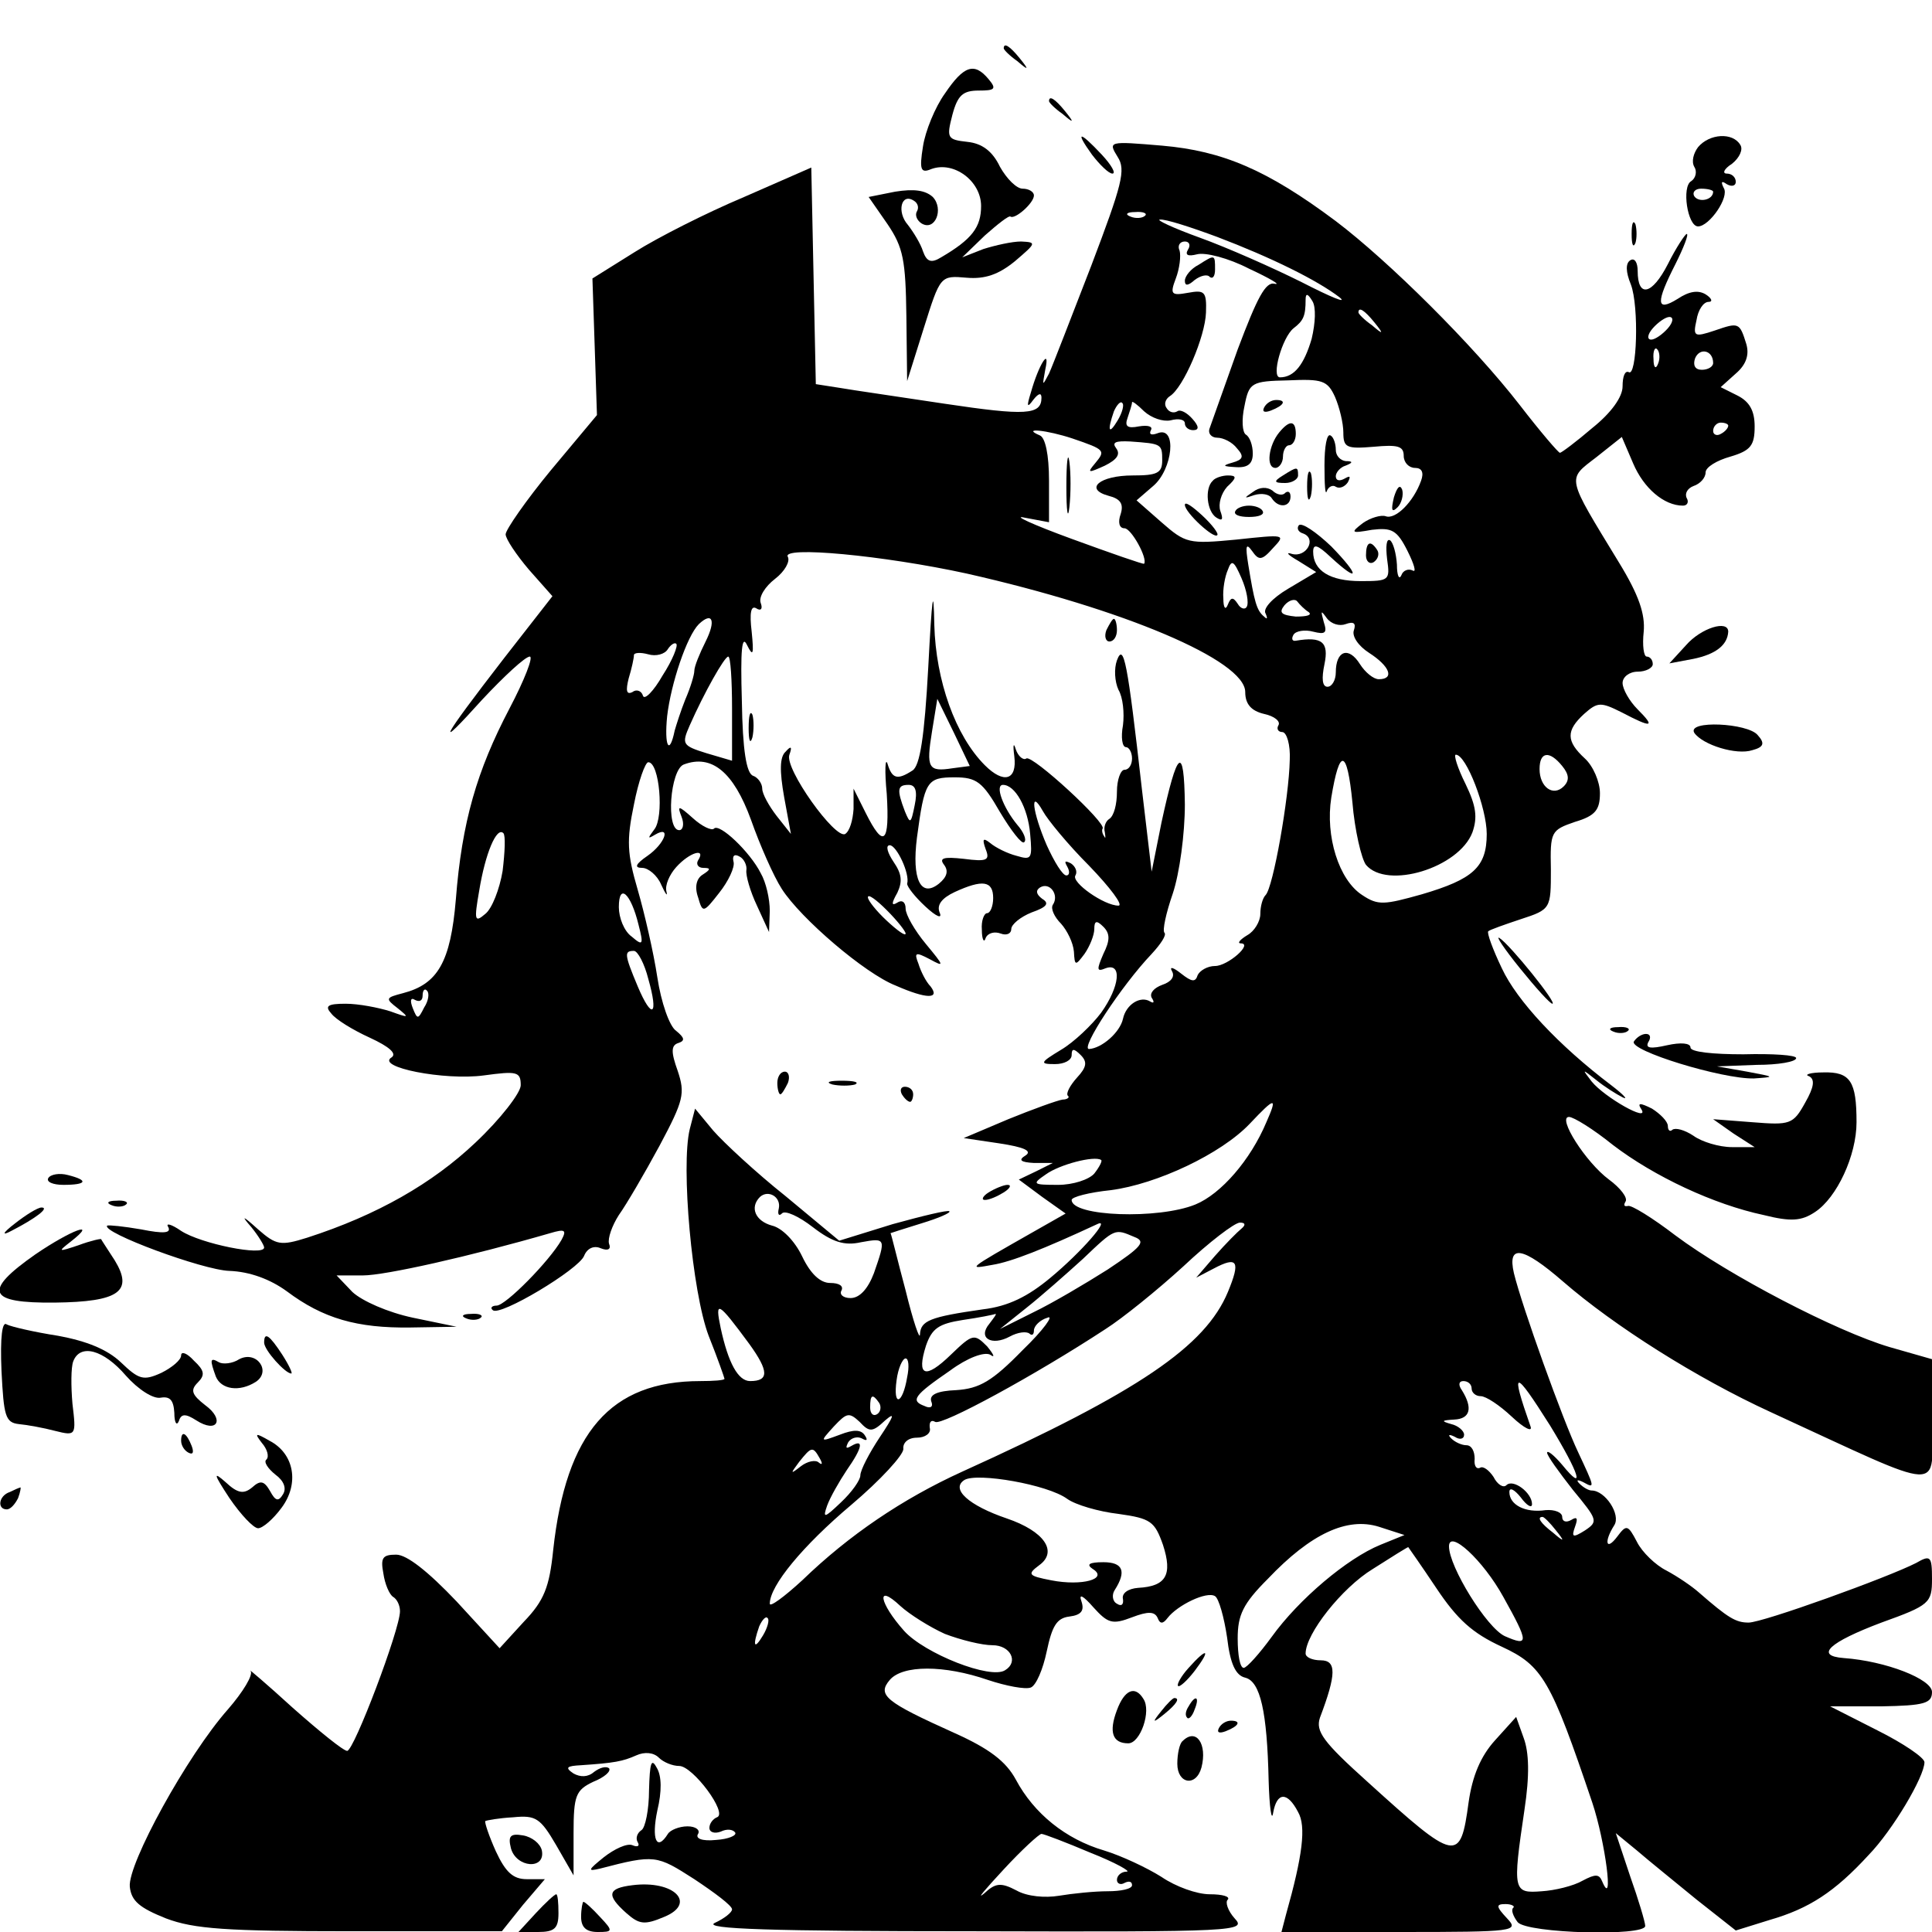<?xml version="1.0" standalone="no"?>
<!DOCTYPE svg PUBLIC "-//W3C//DTD SVG 20010904//EN"
 "http://www.w3.org/TR/2001/REC-SVG-20010904/DTD/svg10.dtd">
<svg version="1.0" xmlns="http://www.w3.org/2000/svg"
 width="256pt" height="256pt" viewBox="0 0 256 256"
 preserveAspectRatio="xMidYMid meet">

<g transform="translate(0,256) scale(0.1,-0.1)"
fill="#000000" stroke="none">
<path d="M1330 2496 c0 -2 8 -10 18 -17 15 -13 16 -12 3 4 -13 16 -21 21 -21
13z"/>
<path d="M1252 2436 c-13 -18 -26 -50 -29 -70 -5 -31 -3 -36 11 -30 30 11 66
-16 66 -49 0 -28 -12 -44 -53 -68 -13 -8 -19 -6 -24 8 -3 10 -13 26 -20 35
-15 17 -9 43 8 32 5 -3 7 -9 4 -14 -3 -5 0 -12 6 -16 18 -11 30 19 15 35 -10
9 -25 11 -50 7 l-35 -7 25 -36 c21 -31 24 -48 25 -122 l1 -86 22 70 c22 70 22
70 57 67 24 -2 42 4 64 22 28 24 29 25 8 26 -12 0 -34 -5 -50 -10 l-28 -11 30
29 c17 15 32 27 34 25 6 -4 31 18 31 28 0 5 -7 9 -15 9 -8 0 -21 13 -30 29
-10 21 -24 31 -43 33 -27 3 -28 5 -20 36 7 26 14 32 35 32 21 0 24 2 13 15
-19 23 -33 18 -58 -19z"/>
<path d="M1390 2426 c0 -2 8 -10 18 -17 15 -13 16 -12 3 4 -13 16 -21 21 -21
13z"/>
<path d="M1447 2355 c10 -13 22 -25 27 -25 5 0 -1 11 -14 25 -30 32 -36 32
-13 0z"/>
<path d="M2250 2365 c-6 -8 -9 -19 -5 -26 4 -6 2 -15 -4 -19 -13 -7 -5 -60 9
-60 15 0 42 39 34 51 -4 8 -3 10 4 5 7 -4 12 -2 12 3 0 6 -5 11 -12 11 -6 0
-4 6 7 13 10 8 15 19 11 25 -10 17 -41 15 -56 -3z m20 -59 c0 -11 -19 -15 -25
-6 -3 5 1 10 9 10 9 0 16 -2 16 -4z"/>
<path d="M1481 2352 c11 -17 6 -36 -35 -144 -26 -67 -51 -132 -56 -143 -9 -17
-9 -17 -5 5 7 32 -9 6 -19 -30 -6 -19 -5 -21 3 -10 7 9 11 10 11 3 0 -23 -21
-24 -128 -8 -59 9 -122 18 -139 21 l-32 5 -3 143 -3 144 -89 -39 c-50 -21
-115 -54 -145 -73 l-56 -35 3 -90 3 -91 -61 -73 c-33 -40 -60 -79 -60 -85 0
-6 14 -27 31 -47 l31 -35 -64 -82 c-85 -110 -93 -126 -29 -55 29 31 57 57 63
57 5 0 -7 -31 -27 -69 -43 -82 -63 -150 -71 -253 -7 -83 -24 -112 -70 -124
-23 -6 -24 -7 -7 -20 16 -13 15 -13 -10 -4 -16 5 -42 10 -59 10 -24 0 -28 -3
-19 -13 6 -8 29 -22 51 -32 26 -12 36 -21 29 -26 -22 -13 70 -31 122 -24 44 6
49 5 49 -13 0 -10 -27 -45 -60 -76 -57 -54 -130 -96 -223 -126 -35 -11 -41
-10 -65 11 -21 19 -23 19 -9 3 9 -11 17 -24 17 -27 0 -12 -84 5 -110 22 -13 9
-21 11 -17 5 4 -8 -6 -9 -36 -3 -23 4 -43 6 -45 5 -8 -9 127 -59 162 -60 27
-1 54 -11 76 -27 48 -36 93 -49 164 -48 l61 1 -58 12 c-33 7 -67 22 -80 34
l-21 22 35 0 c29 0 141 25 248 56 20 6 22 4 15 -9 -16 -28 -74 -87 -86 -87 -6
0 -9 -3 -5 -6 9 -9 114 54 121 72 4 10 13 14 22 10 10 -4 14 -1 11 6 -2 7 4
24 13 38 10 14 34 55 54 92 32 60 34 69 24 99 -9 25 -9 34 1 37 9 3 8 7 -3 16
-9 6 -20 38 -25 71 -5 33 -17 85 -26 116 -14 48 -15 65 -5 113 6 31 15 56 19
56 15 0 21 -73 8 -89 -9 -12 -9 -13 1 -7 22 13 13 -12 -10 -28 -16 -11 -18
-16 -7 -16 8 0 20 -10 25 -22 6 -13 9 -17 7 -9 -2 8 4 22 13 32 18 20 40 26
29 9 -3 -5 0 -10 7 -10 10 0 10 -2 -1 -9 -8 -5 -11 -16 -6 -30 6 -21 7 -21 28
6 12 15 21 34 19 41 -2 8 1 11 8 7 6 -3 10 -12 9 -18 -1 -7 5 -28 14 -47 l16
-35 1 28 c0 16 -5 38 -12 50 -14 28 -55 67 -62 59 -3 -3 -16 3 -28 14 -19 17
-21 17 -15 2 4 -10 2 -18 -3 -18 -18 0 -12 80 6 87 37 14 66 -10 89 -73 12
-34 30 -75 41 -92 25 -39 110 -112 151 -128 41 -18 59 -18 46 -1 -6 6 -13 20
-16 30 -6 15 -4 16 15 6 20 -11 19 -9 -5 20 -15 18 -27 39 -27 47 0 9 -5 12
-11 8 -8 -5 -8 -1 0 13 7 15 6 25 -5 41 -8 12 -11 22 -5 22 9 0 27 -38 23 -51
0 -4 10 -17 24 -30 15 -14 23 -17 19 -8 -4 10 3 19 20 27 37 17 51 15 51 -8 0
-11 -4 -20 -8 -20 -4 0 -8 -10 -7 -22 0 -13 3 -18 5 -11 3 7 12 9 20 6 8 -3
14 0 14 6 0 6 12 16 27 22 20 7 24 12 14 18 -8 6 -9 11 -3 15 13 8 26 -10 17
-23 -3 -5 2 -16 11 -25 8 -9 16 -25 17 -37 1 -19 2 -19 14 -3 7 10 13 25 13
33 0 11 3 12 12 3 9 -9 9 -18 0 -36 -9 -21 -9 -24 3 -19 22 8 19 -24 -6 -59
-12 -16 -36 -39 -53 -49 -28 -17 -29 -19 -8 -19 12 0 22 5 22 12 0 9 3 9 12 0
9 -9 8 -16 -5 -30 -9 -10 -15 -21 -12 -24 3 -2 -1 -5 -7 -5 -7 -1 -40 -13 -72
-26 l-59 -25 47 -7 c33 -5 44 -10 35 -16 -10 -6 -7 -9 11 -10 l25 0 -22 -11
-23 -11 31 -23 31 -22 -44 -25 c-88 -50 -86 -49 -53 -43 25 4 68 21 139 54 19
9 -21 -37 -62 -71 -30 -25 -56 -38 -90 -42 -70 -10 -82 -15 -83 -33 0 -9 -9
17 -19 58 -11 41 -19 75 -20 76 0 0 18 6 41 13 23 7 39 14 37 16 -2 2 -35 -6
-75 -17 l-71 -22 -71 59 c-39 31 -82 71 -96 87 l-24 29 -7 -27 c-12 -49 3
-216 25 -274 12 -30 21 -56 21 -57 0 -2 -15 -3 -32 -3 -119 0 -178 -68 -195
-224 -5 -49 -12 -67 -39 -95 l-32 -35 -57 62 c-38 40 -66 62 -80 62 -18 0 -21
-4 -17 -25 2 -14 8 -28 13 -31 5 -3 9 -11 9 -19 0 -24 -61 -185 -70 -185 -5 0
-37 26 -72 57 -35 32 -60 53 -56 49 4 -5 -10 -28 -30 -51 -54 -61 -133 -205
-130 -235 2 -19 13 -28 48 -42 37 -14 80 -17 245 -17 l200 0 28 35 29 34 -24
0 c-18 0 -28 9 -41 37 -9 20 -15 38 -14 40 2 1 18 4 37 5 30 3 36 -1 57 -37
l23 -40 0 56 c0 50 3 57 26 68 15 6 24 14 21 18 -4 3 -12 1 -20 -5 -8 -7 -18
-7 -27 -2 -12 8 -9 10 10 11 44 3 55 5 73 13 11 5 23 4 30 -3 6 -6 18 -11 27
-11 18 0 65 -63 50 -68 -5 -2 -10 -8 -10 -14 0 -6 7 -8 15 -5 8 4 16 3 19 -1
3 -4 -9 -9 -25 -10 -19 -2 -28 2 -24 8 3 5 -3 10 -14 10 -11 0 -23 -5 -26 -10
-15 -24 -22 -7 -14 31 6 25 6 46 -1 57 -7 13 -9 6 -10 -30 0 -26 -5 -50 -10
-53 -6 -4 -8 -11 -5 -16 3 -5 0 -7 -7 -4 -7 3 -24 -5 -38 -16 -21 -17 -22 -19
-5 -15 73 19 75 18 125 -14 27 -18 50 -35 50 -40 0 -4 -10 -12 -23 -18 -16 -8
75 -11 342 -11 351 -1 363 0 347 17 -9 10 -13 22 -9 25 3 4 -7 7 -24 7 -17 0
-45 10 -64 23 -19 12 -53 28 -76 35 -51 15 -93 49 -117 94 -13 24 -35 41 -82
62 -91 41 -102 50 -85 70 17 20 72 20 130 0 24 -8 50 -13 57 -10 7 3 16 24 21
48 7 33 13 44 30 46 16 2 20 8 16 20 -4 11 2 8 16 -8 19 -21 25 -23 51 -13 21
8 30 8 34 -1 3 -8 7 -8 13 0 13 17 52 36 63 29 5 -3 12 -28 16 -55 4 -34 11
-50 24 -53 20 -5 29 -45 31 -136 1 -36 4 -56 6 -43 5 28 19 28 33 1 11 -19 6
-58 -16 -136 l-6 -23 157 0 c153 0 158 1 142 18 -15 16 -15 19 -2 19 8 0 13
-3 10 -5 -3 -3 0 -11 6 -19 13 -15 169 -19 169 -5 0 5 -9 35 -20 66 l-19 57
28 -23 c15 -13 51 -42 79 -65 l52 -41 45 14 c52 15 86 37 131 86 32 33 74 104
74 123 0 6 -28 25 -62 42 l-63 32 68 0 c57 1 67 4 67 19 0 17 -61 41 -117 45
-39 3 -19 21 50 47 64 23 67 26 67 58 0 30 -2 32 -21 21 -37 -19 -203 -79
-222 -79 -17 0 -27 6 -66 40 -9 8 -28 21 -43 29 -14 7 -32 24 -39 38 -12 23
-14 23 -26 7 -15 -20 -18 -7 -4 15 9 14 -12 46 -30 46 -4 0 -11 4 -16 9 -5 5
-3 6 5 2 16 -9 15 -7 -7 40 -20 42 -74 192 -85 237 -9 39 12 35 65 -11 68 -59
177 -128 275 -173 237 -109 214 -108 214 -10 l0 80 -56 16 c-71 21 -213 95
-284 148 -30 23 -59 41 -63 39 -5 -1 -6 1 -3 6 3 5 -7 18 -22 29 -31 23 -69
83 -53 83 6 0 32 -16 58 -37 55 -42 134 -79 200 -93 36 -9 50 -8 68 4 29 19
55 75 55 119 0 54 -8 67 -44 66 -17 0 -26 -3 -19 -5 8 -4 7 -14 -5 -35 -16
-29 -20 -30 -70 -26 l-52 4 27 -19 28 -18 -30 0 c-17 0 -40 7 -51 15 -12 8
-24 11 -28 8 -3 -3 -6 -1 -6 5 0 6 -10 16 -21 23 -16 8 -20 8 -14 -1 11 -18
-49 16 -66 37 -13 17 -13 17 6 2 11 -9 27 -19 35 -23 8 -4 2 3 -15 16 -70 53
-125 112 -145 155 -12 25 -20 47 -18 49 2 2 22 9 43 16 40 13 40 14 40 66 -1
50 0 52 32 63 27 8 33 16 33 38 0 15 -9 36 -20 46 -25 23 -25 37 -1 59 18 16
22 16 50 2 40 -21 45 -20 21 4 -11 11 -20 27 -20 35 0 8 9 15 20 15 11 0 20 5
20 10 0 6 -4 10 -8 10 -4 0 -6 15 -4 33 2 23 -6 48 -33 92 -70 115 -69 109
-30 139 l34 27 15 -35 c14 -33 41 -56 66 -56 6 0 8 5 5 10 -3 6 1 13 9 16 9 3
16 11 16 18 0 7 15 16 33 21 27 8 32 15 32 40 0 21 -7 33 -23 41 l-22 11 20
18 c14 12 18 25 14 39 -9 29 -10 29 -42 18 -27 -9 -29 -8 -24 14 2 13 9 24 16
24 6 0 4 5 -4 10 -10 6 -22 4 -37 -6 -29 -18 -29 -5 -3 46 11 22 18 40 15 40
-2 0 -14 -18 -25 -40 -21 -41 -40 -45 -40 -9 0 11 -4 18 -10 14 -6 -4 -6 -15
1 -32 11 -29 8 -124 -3 -116 -5 2 -8 -6 -8 -19 0 -14 -15 -35 -40 -55 -21 -18
-41 -33 -43 -33 -2 0 -26 28 -53 63 -62 80 -174 191 -244 244 -91 68 -150 93
-230 100 -71 6 -72 6 -59 -15z m36 -78 c-3 -3 -12 -4 -19 -1 -8 3 -5 6 6 6 11
1 17 -2 13 -5z m96 -28 c71 -27 132 -57 162 -80 11 -9 -11 0 -50 20 -38 19
-99 46 -135 59 -36 13 -59 24 -53 24 7 1 41 -10 76 -23z m-39 -17 c-4 -7 0 -9
12 -6 11 3 42 -5 69 -19 28 -13 43 -22 34 -20 -12 3 -23 -18 -49 -87 -18 -51
-35 -98 -37 -104 -3 -7 2 -13 10 -13 8 0 20 -6 26 -14 10 -11 8 -15 -6 -19
-14 -4 -13 -5 5 -6 16 -1 22 5 22 18 0 11 -4 22 -9 25 -5 3 -6 20 -2 38 6 31
9 33 58 34 45 2 52 0 62 -22 6 -14 11 -35 11 -47 0 -20 4 -22 40 -19 32 3 40
1 40 -12 0 -9 7 -16 15 -16 9 0 12 -6 8 -17 -10 -28 -34 -52 -47 -47 -6 2 -20
-2 -30 -9 -17 -13 -16 -14 12 -9 26 3 33 0 47 -28 9 -18 12 -29 7 -26 -6 3
-13 0 -15 -6 -3 -7 -6 -1 -6 14 -1 15 -5 29 -9 32 -5 3 -6 -8 -4 -25 4 -28 3
-29 -35 -29 -41 0 -63 14 -63 39 0 11 6 9 23 -7 39 -36 39 -25 1 14 -20 19
-39 32 -43 28 -3 -4 -1 -9 6 -11 18 -7 4 -32 -15 -27 -9 3 -6 -1 8 -9 l24 -15
-37 -22 c-22 -13 -34 -27 -30 -33 3 -7 2 -8 -2 -4 -10 8 -13 20 -21 69 -4 25
-3 29 5 18 9 -13 13 -13 28 4 17 18 16 18 -49 11 -63 -6 -67 -5 -99 23 l-33
29 22 19 c26 22 32 80 6 70 -8 -3 -12 -2 -9 4 3 5 -4 7 -16 5 -15 -3 -19 0
-15 11 3 9 6 18 6 21 0 2 7 -3 16 -12 10 -9 25 -14 35 -12 11 3 19 1 19 -4 0
-5 5 -9 11 -9 8 0 8 5 -1 15 -7 8 -16 13 -20 10 -5 -3 -11 -1 -14 4 -4 5 -2
12 4 16 18 11 47 79 48 111 1 28 -2 30 -24 26 -22 -4 -24 -2 -16 19 5 13 7 30
5 37 -3 6 0 12 7 12 6 0 8 -5 4 -11z m164 -118 c-10 -34 -23 -51 -42 -51 -12
0 3 53 18 65 13 10 16 16 16 38 0 9 3 8 9 -2 5 -8 4 -29 -1 -50z m83 22 c13
-16 12 -17 -3 -4 -10 7 -18 15 -18 17 0 8 8 3 21 -13z m389 -8 c-7 -8 -17 -15
-22 -15 -6 0 -5 7 2 15 7 8 17 15 22 15 6 0 5 -7 -2 -15z m-13 -47 c-3 -8 -6
-5 -6 6 -1 11 2 17 5 13 3 -3 4 -12 1 -19z m73 1 c0 -5 -7 -9 -15 -9 -9 0 -12
6 -9 15 6 15 24 11 24 -6z m-789 -76 c-12 -20 -14 -14 -5 12 4 9 9 14 11 11 3
-2 0 -13 -6 -23z m809 -7 c0 -3 -4 -8 -10 -11 -5 -3 -10 -1 -10 4 0 6 5 11 10
11 6 0 10 -2 10 -4z m-869 -17 c44 -15 44 -16 30 -33 -11 -13 -9 -13 13 -3 16
8 21 15 15 23 -6 8 -1 10 19 9 41 -3 42 -3 42 -25 0 -17 -7 -20 -39 -20 -44 0
-65 -18 -32 -27 16 -4 20 -11 16 -24 -4 -11 -2 -19 5 -19 9 0 31 -40 26 -47
-1 -1 -44 14 -96 33 -52 19 -80 32 -62 28 l32 -6 0 55 c0 35 -5 57 -12 60 -26
11 10 7 43 -4z m-140 -179 c208 -47 369 -115 369 -157 0 -16 8 -25 25 -29 14
-3 22 -10 19 -15 -3 -5 0 -9 5 -9 6 0 11 -17 10 -37 -1 -50 -22 -169 -32 -179
-4 -4 -7 -15 -7 -25 0 -10 -8 -23 -17 -28 -10 -6 -14 -11 -9 -11 17 0 -17 -30
-34 -30 -10 0 -20 -6 -23 -12 -3 -10 -8 -9 -22 2 -10 8 -16 10 -12 3 4 -7 -1
-14 -13 -18 -11 -4 -17 -11 -14 -17 4 -6 3 -8 -2 -5 -13 8 -32 -4 -36 -23 -4
-18 -28 -39 -45 -40 -12 0 43 84 83 126 12 13 20 25 17 28 -3 3 2 26 11 52 9
27 16 79 16 118 -1 81 -10 73 -31 -24 l-13 -65 -13 110 c-19 168 -24 194 -33
170 -4 -11 -3 -28 2 -39 6 -10 8 -31 6 -47 -3 -16 -1 -29 4 -29 4 0 8 -7 8
-15 0 -8 -4 -15 -10 -15 -5 0 -10 -13 -10 -29 0 -17 -4 -32 -10 -36 -5 -3 -8
-11 -6 -18 1 -7 1 -9 -1 -5 -3 4 -3 9 -2 10 6 7 -93 98 -101 93 -4 -3 -11 3
-14 12 -3 10 -4 6 -2 -9 4 -32 -14 -37 -39 -12 -39 39 -65 112 -67 186 -1 54
-3 39 -8 -56 -5 -92 -11 -131 -21 -137 -20 -13 -27 -11 -33 9 -3 9 -4 -9 -1
-40 4 -66 -4 -73 -28 -25 l-16 32 0 -27 c-1 -15 -5 -29 -11 -33 -13 -8 -81 87
-74 105 4 11 2 12 -5 4 -8 -7 -8 -26 -2 -60 l9 -49 -19 24 c-10 13 -19 29 -19
36 0 7 -6 15 -12 17 -9 3 -14 34 -15 99 -2 68 0 89 7 74 8 -16 9 -12 6 18 -3
25 -1 35 6 31 6 -4 9 -1 6 7 -3 8 6 22 19 32 13 10 20 23 17 29 -10 15 127 2
237 -22z m371 -44 c-2 -4 -8 -3 -12 4 -6 9 -9 9 -13 -1 -3 -8 -6 -5 -6 8 -1
12 2 29 6 38 5 14 8 12 18 -11 7 -16 10 -33 7 -38z m82 -7 c5 -4 -2 -6 -17 -6
-19 2 -23 5 -15 15 6 7 14 9 17 5 3 -4 10 -11 15 -14z m49 -16 c11 4 14 1 11
-8 -3 -8 6 -21 20 -30 28 -18 34 -35 13 -35 -7 0 -18 9 -25 20 -15 24 -32 18
-32 -11 0 -10 -5 -19 -11 -19 -7 0 -8 11 -4 30 6 29 -3 37 -38 31 -5 -1 -6 3
-3 8 3 5 15 7 26 4 16 -4 19 -2 14 13 -4 15 -4 16 4 5 6 -8 17 -11 25 -8z
m-848 -23 c-8 -16 -15 -33 -15 -39 0 -5 -5 -22 -12 -38 -6 -15 -12 -34 -14
-41 -7 -34 -14 -21 -10 19 5 43 26 106 42 122 18 17 23 5 9 -23z m-57 -45
c-12 -21 -24 -33 -26 -27 -2 7 -9 9 -14 5 -8 -4 -9 2 -5 18 4 13 7 27 7 31 0
3 8 4 19 1 10 -3 22 0 26 7 4 6 9 9 11 7 3 -2 -5 -22 -18 -42z m92 -44 l0 -69
-34 10 c-32 10 -33 12 -22 37 19 43 46 91 51 91 3 0 5 -31 5 -69z m292 -79
c-32 -5 -35 0 -27 49 l7 43 22 -45 21 -44 -23 -3z m548 -128 c28 -33 123 -4
141 43 7 20 5 35 -9 64 -11 22 -16 39 -13 39 14 0 41 -71 41 -105 0 -44 -18
-60 -86 -80 -50 -14 -58 -15 -79 -1 -31 20 -49 78 -41 129 11 67 21 65 28 -6
3 -37 12 -75 18 -83z m260 131 c9 -11 10 -19 2 -27 -14 -14 -32 -1 -32 23 0
23 13 25 30 4z m-745 -61 c15 -25 29 -43 32 -40 4 3 -1 14 -9 23 -19 23 -30
53 -19 53 16 0 33 -30 36 -65 3 -33 2 -35 -18 -29 -12 3 -28 11 -35 17 -9 7
-11 6 -6 -8 6 -15 2 -17 -29 -13 -27 3 -33 1 -26 -8 6 -8 4 -16 -7 -25 -24
-19 -36 6 -29 61 10 75 13 80 50 80 29 0 37 -6 60 -46z m-113 9 c-5 -25 -6
-25 -13 -8 -11 29 -10 35 5 35 9 0 12 -8 8 -27z m231 -80 c28 -29 46 -53 39
-53 -19 0 -63 31 -57 40 3 5 0 12 -6 16 -8 4 -9 3 -5 -4 4 -7 3 -12 -1 -12 -5
0 -16 18 -26 40 -19 44 -23 77 -5 45 6 -11 33 -44 61 -72z m-777 -7 c-4 -24
-14 -50 -23 -57 -14 -12 -15 -9 -8 31 8 49 23 85 32 76 3 -3 2 -25 -1 -50z
m180 -71 c7 -27 6 -29 -9 -16 -10 7 -17 25 -17 39 0 33 16 18 26 -23z m354
-12 c0 -4 -11 4 -25 17 -14 13 -25 27 -25 31 0 5 11 -3 25 -17 14 -14 25 -28
25 -31z m-341 -60 c14 -49 5 -55 -14 -10 -18 43 -18 47 -5 47 5 0 14 -17 19
-37z m-297 -38 c-8 -16 -9 -16 -15 -1 -4 10 -3 15 3 11 6 -3 10 -1 10 6 0 7 3
10 6 6 3 -3 2 -13 -4 -22z m1116 -152 c-21 -50 -60 -95 -94 -109 -49 -20 -164
-16 -164 6 0 4 23 10 52 13 61 8 146 48 184 88 34 36 37 36 22 2z m-228 -68
c-7 -8 -28 -15 -48 -15 -34 0 -35 1 -16 14 18 13 64 25 73 19 2 -1 -2 -9 -9
-18z m-418 -46 c-2 -8 0 -11 4 -7 4 5 23 -4 41 -18 26 -20 42 -25 64 -20 33 6
33 5 17 -41 -8 -21 -19 -33 -31 -33 -10 0 -15 5 -12 10 3 6 -3 10 -15 10 -13
0 -26 12 -37 35 -10 21 -27 38 -40 41 -22 6 -30 24 -16 38 11 10 28 0 25 -15z
m613 -27 c-5 -4 -21 -20 -35 -36 l-25 -29 23 12 c32 17 36 10 19 -31 -30 -72
-118 -132 -352 -238 -79 -36 -150 -84 -212 -144 -24 -22 -43 -36 -43 -31 0 24
44 77 108 131 39 33 69 66 69 74 -1 8 6 15 18 15 11 0 19 6 17 13 -1 8 2 11 7
8 8 -6 133 62 226 123 22 14 68 51 103 83 34 32 68 58 75 58 7 0 8 -3 2 -8z
m-142 -11 c16 -6 10 -13 -35 -43 -30 -19 -74 -45 -99 -57 l-44 -22 35 28 c19
15 53 45 75 65 43 41 42 40 68 29z m-510 -142 c26 -36 26 -49 1 -49 -16 0 -29
24 -39 70 -8 38 -4 36 38 -21z m318 27 c-16 -19 3 -30 27 -17 11 6 22 7 26 4
3 -3 6 -2 6 4 0 6 8 14 18 17 9 4 -5 -16 -33 -43 -40 -41 -57 -51 -88 -53 -25
-1 -36 -6 -33 -15 3 -7 -1 -10 -9 -6 -19 7 -14 14 34 47 23 17 45 25 53 21 7
-5 5 0 -4 11 -17 17 -19 17 -48 -11 -34 -33 -46 -29 -33 12 8 23 17 29 49 34
21 3 41 7 43 8 2 0 -2 -5 -8 -13z m-109 -71 c-6 -36 -19 -40 -14 -4 2 16 8 29
12 29 4 0 5 -11 2 -25z m748 -15 c0 -5 5 -10 12 -10 7 0 25 -12 41 -27 17 -16
28 -21 25 -13 -27 77 -22 77 26 1 39 -64 47 -90 16 -52 -11 13 -20 20 -20 16
0 -4 16 -26 34 -49 33 -40 34 -42 16 -54 -16 -10 -18 -9 -13 5 4 11 3 14 -5 9
-7 -4 -12 -2 -12 4 0 6 -10 10 -22 9 -27 -4 -48 7 -48 24 0 7 7 3 15 -7 8 -11
15 -15 15 -9 0 15 -25 34 -34 25 -4 -4 -12 1 -17 11 -6 9 -14 15 -18 12 -5 -2
-8 3 -7 12 0 10 -4 18 -11 18 -6 0 -15 4 -20 9 -5 5 -3 6 5 2 6 -4 12 -3 12 3
0 5 -8 12 -17 14 -14 4 -13 5 4 6 21 1 25 15 10 39 -5 7 -4 12 2 12 6 0 11 -4
11 -10z m-785 -19 c3 -5 2 -12 -3 -15 -5 -3 -9 1 -9 9 0 17 3 19 12 6z m8 -23
c14 12 11 5 -7 -22 -14 -21 -26 -44 -26 -51 0 -6 -11 -22 -26 -36 -22 -21 -24
-21 -18 -4 4 11 16 32 26 47 21 30 23 42 6 32 -7 -4 -8 -3 -4 5 4 6 12 8 18 5
7 -4 8 -2 4 4 -5 8 -15 8 -33 1 -27 -10 -27 -10 -8 11 17 18 20 19 34 6 13
-14 17 -14 34 2z m-87 -50 c4 -7 4 -10 -1 -6 -4 4 -15 2 -24 -5 -14 -11 -14
-10 -2 6 16 20 18 21 27 5z m328 -54 c11 -8 42 -17 68 -20 43 -6 48 -10 59
-41 13 -40 4 -55 -33 -57 -13 -1 -22 -7 -20 -15 1 -7 -2 -10 -8 -6 -6 3 -7 12
-3 18 16 25 11 37 -15 37 -19 0 -23 -3 -14 -9 21 -13 -14 -23 -55 -15 -31 6
-32 8 -16 20 25 18 7 45 -43 62 -50 17 -75 39 -56 51 17 10 110 -6 136 -25z
m415 -61 c-44 -18 -108 -72 -144 -122 -16 -22 -33 -41 -37 -41 -5 0 -8 17 -8
39 0 31 7 46 40 79 57 60 105 82 147 69 l34 -11 -32 -13z m232 20 c13 -16 12
-17 -3 -4 -17 13 -22 21 -14 21 2 0 10 -8 17 -17z m-69 -89 c34 -61 34 -66 2
-52 -24 11 -74 92 -74 119 0 23 45 -18 72 -67z m-89 12 c28 -42 48 -60 87 -78
54 -25 65 -44 120 -207 17 -51 29 -142 13 -104 -4 10 -9 10 -26 1 -12 -7 -37
-13 -54 -14 -38 -3 -39 0 -23 108 7 46 6 76 -1 95 l-10 28 -28 -31 c-19 -21
-30 -47 -35 -82 -11 -81 -16 -80 -134 27 -59 53 -69 67 -63 85 22 58 22 76 1
76 -11 0 -20 4 -20 9 0 26 48 87 89 112 25 16 46 29 47 29 0 0 17 -24 37 -54z
m-651 -61 c21 -8 49 -15 63 -15 24 0 35 -22 17 -33 -19 -13 -107 22 -134 52
-33 37 -38 64 -5 33 12 -11 39 -28 59 -37z m-241 -2 c-12 -20 -14 -14 -5 12 4
9 9 14 11 11 3 -2 0 -13 -6 -23z m434 -288 c33 -13 54 -25 48 -25 -7 0 -13 -5
-13 -11 0 -5 5 -7 10 -4 6 3 10 2 10 -3 0 -5 -15 -8 -32 -8 -18 0 -47 -3 -65
-6 -18 -3 -42 -1 -56 7 -21 11 -28 10 -43 -4 -11 -9 1 5 26 32 24 26 47 47 50
47 3 0 32 -11 65 -25z"/>
<path d="M1588 2209 c-10 -5 -18 -15 -18 -21 0 -7 4 -7 13 1 8 6 17 8 20 4 4
-3 7 1 7 10 0 20 0 20 -22 6z"/>
<path d="M1675 2020 c-3 -6 1 -7 9 -4 18 7 21 14 7 14 -6 0 -13 -4 -16 -10z"/>
<path d="M1695 1987 c-14 -17 -18 -47 -5 -47 5 0 10 7 10 15 0 8 4 15 8 15 5
0 9 7 9 15 0 18 -8 19 -22 2z"/>
<path d="M1755 1943 c0 -25 1 -40 3 -34 2 6 8 9 12 6 5 -3 12 0 16 6 4 8 3 9
-4 5 -7 -4 -12 -3 -12 3 0 5 6 12 13 14 10 4 10 6 0 6 -7 1 -13 7 -13 15 0 8
-3 17 -7 19 -5 3 -8 -15 -8 -40z"/>
<path d="M1700 1930 c-13 -8 -12 -10 3 -10 9 0 17 5 17 10 0 12 -1 12 -20 0z"/>
<path d="M1732 1915 c0 -16 2 -22 5 -12 2 9 2 23 0 30 -3 6 -5 -1 -5 -18z"/>
<path d="M1607 1923 c-11 -10 -8 -41 5 -49 8 -5 9 -2 5 9 -3 9 1 23 9 32 13
12 13 15 1 15 -7 0 -17 -3 -20 -7z"/>
<path d="M1660 1908 c-12 -8 -12 -9 2 -4 10 3 20 1 23 -4 9 -14 25 -12 25 2 0
6 -3 8 -7 5 -3 -4 -11 -3 -17 3 -7 5 -17 5 -26 -2z"/>
<path d="M1847 1901 c-4 -17 -3 -21 5 -13 5 5 8 16 6 23 -3 8 -7 3 -11 -10z"/>
<path d="M1570 1891 c0 -10 39 -46 43 -40 2 2 -7 14 -20 26 -13 12 -23 19 -23
14z"/>
<path d="M1637 1883 c-3 -5 5 -8 18 -8 13 0 21 3 18 8 -2 4 -10 7 -18 7 -8 0
-16 -3 -18 -7z"/>
<path d="M1810 1824 c0 -8 5 -12 10 -9 6 4 8 11 5 16 -9 14 -15 11 -15 -7z"/>
<path d="M1413 1915 c0 -33 2 -45 4 -27 2 18 2 45 0 60 -2 15 -4 0 -4 -33z"/>
<path d="M1466 1725 c-3 -8 -1 -15 4 -15 6 0 10 7 10 15 0 8 -2 15 -4 15 -2 0
-6 -7 -10 -15z"/>
<path d="M992 1595 c0 -16 2 -22 5 -12 2 9 2 23 0 30 -3 6 -5 -1 -5 -18z"/>
<path d="M2162 2250 c0 -14 2 -19 5 -12 2 6 2 18 0 25 -3 6 -5 1 -5 -13z"/>
<path d="M2234 1705 l-22 -24 32 6 c29 6 45 18 46 36 0 16 -36 5 -56 -18z"/>
<path d="M2245 1589 c11 -16 56 -30 77 -23 15 4 17 9 7 20 -13 16 -94 20 -84
3z"/>
<path d="M2014 1277 c21 -26 40 -47 43 -47 7 0 -56 78 -70 87 -6 4 6 -14 27
-40z"/>
<path d="M2138 1193 c7 -3 16 -2 19 1 4 3 -2 6 -13 5 -11 0 -14 -3 -6 -6z"/>
<path d="M2165 1180 c-7 -12 117 -50 159 -49 29 2 28 2 -9 9 l-40 7 53 2 c28
0 52 4 52 9 0 4 -31 6 -70 5 -40 0 -70 3 -70 9 0 6 -13 7 -31 3 -22 -5 -29 -4
-25 4 4 6 3 11 -3 11 -5 0 -12 -4 -16 -10z"/>
<path d="M1030 1125 c0 -8 2 -15 4 -15 2 0 6 7 10 15 3 8 1 15 -4 15 -6 0 -10
-7 -10 -15z"/>
<path d="M1103 1123 c9 -2 23 -2 30 0 6 3 -1 5 -18 5 -16 0 -22 -2 -12 -5z"/>
<path d="M1195 1110 c3 -5 8 -10 11 -10 2 0 4 5 4 10 0 6 -5 10 -11 10 -5 0
-7 -4 -4 -10z"/>
<path d="M64 999 c-3 -5 6 -9 20 -9 31 0 34 6 6 13 -11 3 -23 1 -26 -4z"/>
<path d="M1310 980 c-8 -5 -10 -10 -5 -10 6 0 17 5 25 10 8 5 11 10 5 10 -5 0
-17 -5 -25 -10z"/>
<path d="M148 963 c7 -3 16 -2 19 1 4 3 -2 6 -13 5 -11 0 -14 -3 -6 -6z"/>
<path d="M20 939 c-17 -13 -18 -17 -5 -10 33 17 51 31 40 31 -5 0 -21 -10 -35
-21z"/>
<path d="M47 898 c-70 -49 -64 -65 26 -64 85 1 104 15 79 56 -9 14 -17 26 -18
28 0 1 -14 -2 -30 -8 -27 -9 -28 -9 -10 5 37 29 0 15 -47 -17z"/>
<path d="M618 813 c7 -3 16 -2 19 1 4 3 -2 6 -13 5 -11 0 -14 -3 -6 -6z"/>
<path d="M2 743 c3 -59 5 -68 23 -70 11 -1 33 -5 48 -9 28 -7 28 -6 23 36 -2
23 -2 48 1 56 9 24 40 16 70 -19 16 -18 36 -31 46 -29 12 2 17 -3 18 -20 0
-13 3 -18 6 -11 3 10 9 10 23 1 28 -18 38 1 12 20 -18 14 -20 20 -10 30 10 10
9 16 -5 29 -9 10 -17 13 -17 7 0 -6 -12 -16 -26 -23 -24 -11 -30 -9 -54 14
-18 17 -45 28 -83 35 -32 5 -62 12 -68 15 -6 5 -9 -16 -7 -62z"/>
<path d="M350 781 c0 -10 28 -41 36 -41 2 0 -3 11 -12 25 -17 26 -24 31 -24
16z"/>
<path d="M317 759 c-9 -6 -22 -7 -27 -4 -12 7 -12 3 -4 -19 7 -17 31 -21 53
-7 21 14 1 42 -22 30z"/>
<path d="M240 651 c0 -6 4 -13 10 -16 6 -3 7 1 4 9 -7 18 -14 21 -14 7z"/>
<path d="M347 648 c7 -8 10 -18 6 -22 -4 -3 2 -12 12 -20 11 -8 15 -18 10 -26
-6 -10 -10 -9 -17 4 -8 14 -13 15 -24 5 -11 -9 -19 -8 -35 7 -17 15 -16 11 5
-21 15 -22 32 -40 38 -40 6 0 20 12 31 27 24 32 17 72 -16 89 -19 11 -20 10
-10 -3z"/>
<path d="M13 583 c-15 -5 -17 -23 -4 -23 5 0 11 7 15 15 3 8 4 15 3 14 -1 0
-8 -3 -14 -6z"/>
<path d="M1575 350 c-10 -11 -16 -22 -14 -24 2 -2 12 7 22 20 22 29 17 32 -8
4z"/>
<path d="M1480 294 c-11 -29 -6 -44 15 -44 16 0 31 43 20 59 -11 18 -25 12
-35 -15z"/>
<path d="M1539 293 c-13 -16 -12 -17 4 -4 16 13 21 21 13 21 -2 0 -10 -8 -17
-17z"/>
<path d="M1575 299 c-4 -6 -5 -12 -2 -15 2 -3 7 2 10 11 7 17 1 20 -8 4z"/>
<path d="M1615 270 c-3 -6 1 -7 9 -4 18 7 21 14 7 14 -6 0 -13 -4 -16 -10z"/>
<path d="M1567 253 c-4 -3 -7 -17 -7 -30 0 -27 25 -31 32 -5 8 31 -7 53 -25
35z"/>
<path d="M677 111 c7 -26 46 -29 41 -3 -2 9 -13 18 -25 20 -17 3 -20 -1 -16
-17z"/>
<path d="M838 62 c-33 -4 -35 -13 -8 -37 17 -15 24 -16 50 -5 44 18 13 49 -42
42z"/>
<path d="M710 25 l-23 -25 26 0 c22 0 27 5 27 25 0 14 -1 25 -3 25 -2 0 -14
-11 -27 -25z"/>
<path d="M770 20 c0 -14 7 -20 22 -20 20 0 21 1 3 20 -10 11 -20 20 -22 20 -1
0 -3 -9 -3 -20z"/>
</g>
</svg>
